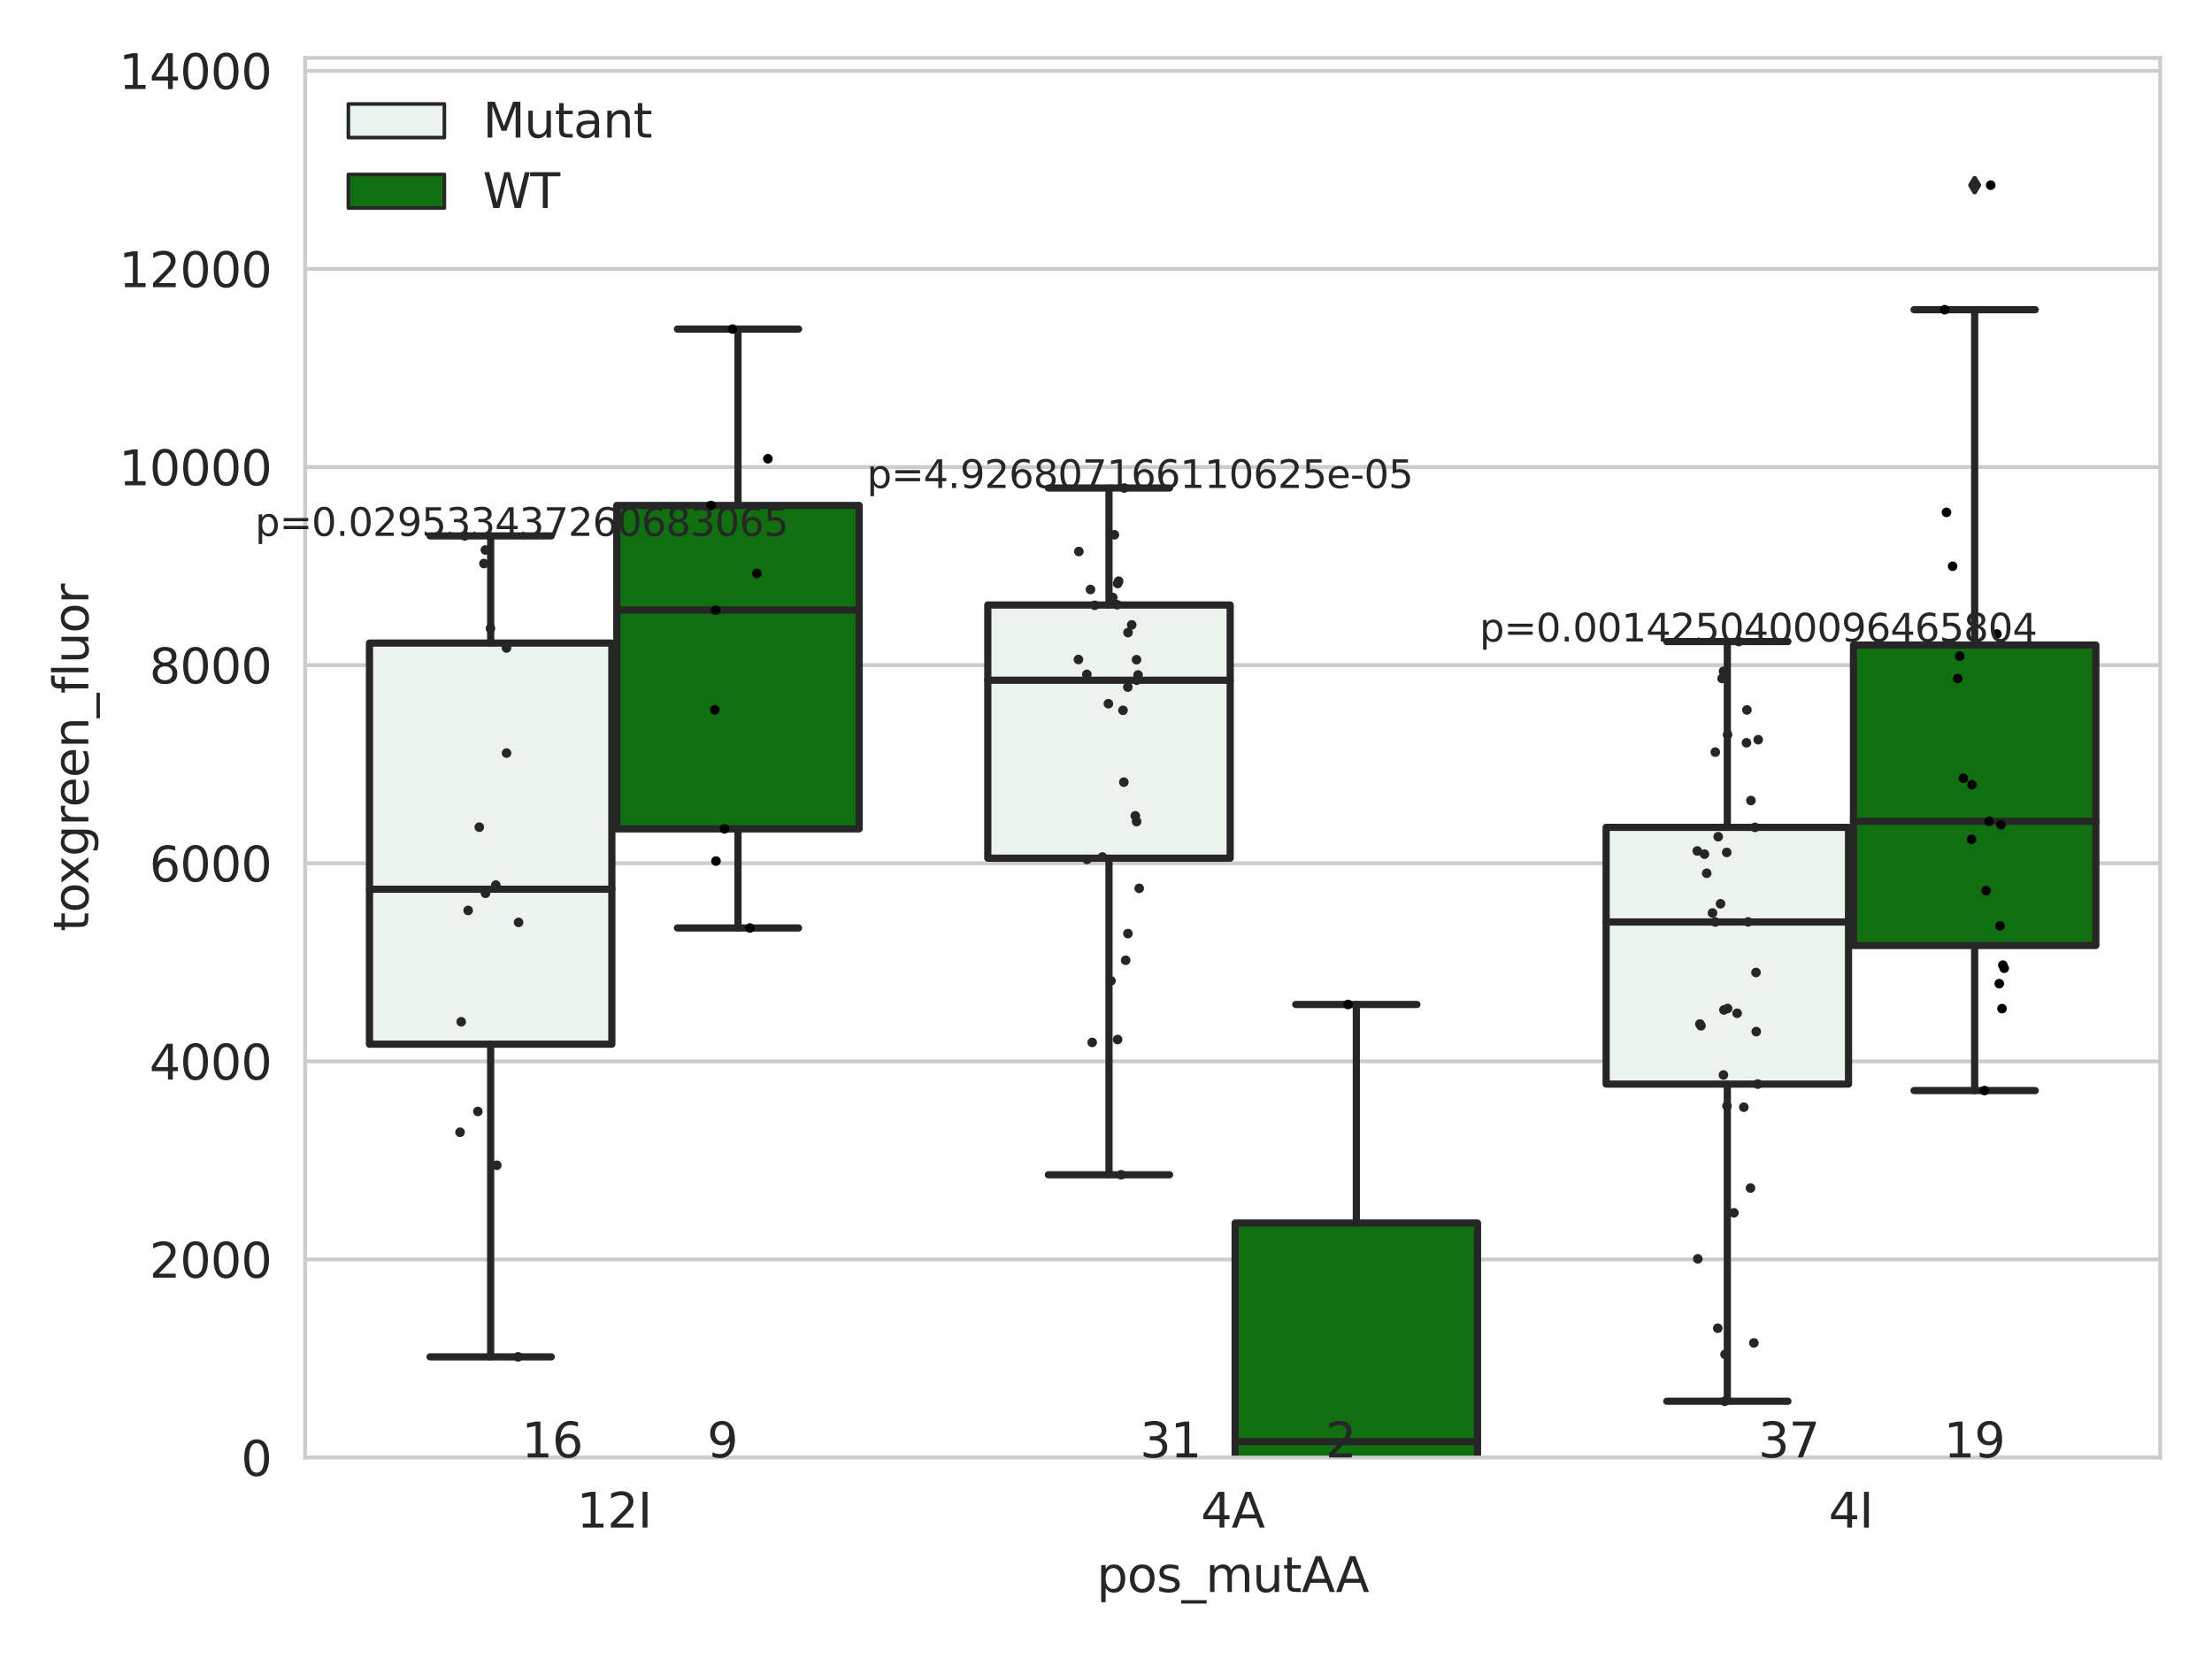 <?xml version="1.0" encoding="utf-8" standalone="no"?>
<!DOCTYPE svg PUBLIC "-//W3C//DTD SVG 1.1//EN"
  "http://www.w3.org/Graphics/SVG/1.1/DTD/svg11.dtd">
<svg xmlns:xlink="http://www.w3.org/1999/xlink" width="460.8pt" height="345.6pt" viewBox="0 0 460.8 345.6" xmlns="http://www.w3.org/2000/svg" version="1.1">
 <defs>
  <style type="text/css">*{stroke-linejoin: round; stroke-linecap: butt}</style>
 </defs>
 <g id="figure_1">
  <g id="patch_1">
   <path d="M 0 345.6 
L 460.8 345.6 
L 460.8 0 
L 0 0 
z
" style="fill: #ffffff"/>
  </g>
  <g id="axes_1">
   <g id="patch_2">
    <path d="M 63.571 303.64 
L 450 303.64 
L 450 12.063 
L 63.571 12.063 
z
" style="fill: #ffffff"/>
   </g>
   <g id="matplotlib.axis_1">
    <g id="xtick_1">
     <g id="text_1">
      <!-- 12I -->
      <g style="fill: #262626" transform="translate(120.139 318.238)scale(0.1 -0.1)">
       <defs>
        <path id="DejaVuSans-31" d="M 794 531 
L 1825 531 
L 1825 4091 
L 703 3866 
L 703 4441 
L 1819 4666 
L 2450 4666 
L 2450 531 
L 3481 531 
L 3481 0 
L 794 0 
L 794 531 
z
" transform="scale(0.016)"/>
        <path id="DejaVuSans-32" d="M 1228 531 
L 3431 531 
L 3431 0 
L 469 0 
L 469 531 
Q 828 903 1448 1529 
Q 2069 2156 2228 2338 
Q 2531 2678 2651 2914 
Q 2772 3150 2772 3378 
Q 2772 3750 2511 3984 
Q 2250 4219 1831 4219 
Q 1534 4219 1204 4116 
Q 875 4013 500 3803 
L 500 4441 
Q 881 4594 1212 4672 
Q 1544 4750 1819 4750 
Q 2544 4750 2975 4387 
Q 3406 4025 3406 3419 
Q 3406 3131 3298 2873 
Q 3191 2616 2906 2266 
Q 2828 2175 2409 1742 
Q 1991 1309 1228 531 
z
" transform="scale(0.016)"/>
        <path id="DejaVuSans-49" d="M 628 4666 
L 1259 4666 
L 1259 0 
L 628 0 
L 628 4666 
z
" transform="scale(0.016)"/>
       </defs>
       <use xlink:href="#DejaVuSans-31"/>
       <use xlink:href="#DejaVuSans-32" x="63.623"/>
       <use xlink:href="#DejaVuSans-49" x="127.246"/>
      </g>
     </g>
    </g>
    <g id="xtick_2">
     <g id="text_2">
      <!-- 4A -->
      <g style="fill: #262626" transform="translate(250.184 318.238)scale(0.1 -0.1)">
       <defs>
        <path id="DejaVuSans-34" d="M 2419 4116 
L 825 1625 
L 2419 1625 
L 2419 4116 
z
M 2253 4666 
L 3047 4666 
L 3047 1625 
L 3713 1625 
L 3713 1100 
L 3047 1100 
L 3047 0 
L 2419 0 
L 2419 1100 
L 313 1100 
L 313 1709 
L 2253 4666 
z
" transform="scale(0.016)"/>
        <path id="DejaVuSans-41" d="M 2188 4044 
L 1331 1722 
L 3047 1722 
L 2188 4044 
z
M 1831 4666 
L 2547 4666 
L 4325 0 
L 3669 0 
L 3244 1197 
L 1141 1197 
L 716 0 
L 50 0 
L 1831 4666 
z
" transform="scale(0.016)"/>
       </defs>
       <use xlink:href="#DejaVuSans-34"/>
       <use xlink:href="#DejaVuSans-41" x="63.623"/>
      </g>
     </g>
    </g>
    <g id="xtick_3">
     <g id="text_3">
      <!-- 4I -->
      <g style="fill: #262626" transform="translate(380.939 318.238)scale(0.1 -0.1)">
       <use xlink:href="#DejaVuSans-34"/>
       <use xlink:href="#DejaVuSans-49" x="63.623"/>
      </g>
     </g>
    </g>
    <g id="text_4">
     <!-- pos_mutAA -->
     <g style="fill: #262626" transform="translate(228.47 331.638)scale(0.1 -0.1)">
      <defs>
       <path id="DejaVuSans-70" d="M 1159 525 
L 1159 -1331 
L 581 -1331 
L 581 3500 
L 1159 3500 
L 1159 2969 
Q 1341 3281 1617 3432 
Q 1894 3584 2278 3584 
Q 2916 3584 3314 3078 
Q 3713 2572 3713 1747 
Q 3713 922 3314 415 
Q 2916 -91 2278 -91 
Q 1894 -91 1617 61 
Q 1341 213 1159 525 
z
M 3116 1747 
Q 3116 2381 2855 2742 
Q 2594 3103 2138 3103 
Q 1681 3103 1420 2742 
Q 1159 2381 1159 1747 
Q 1159 1113 1420 752 
Q 1681 391 2138 391 
Q 2594 391 2855 752 
Q 3116 1113 3116 1747 
z
" transform="scale(0.016)"/>
       <path id="DejaVuSans-6f" d="M 1959 3097 
Q 1497 3097 1228 2736 
Q 959 2375 959 1747 
Q 959 1119 1226 758 
Q 1494 397 1959 397 
Q 2419 397 2687 759 
Q 2956 1122 2956 1747 
Q 2956 2369 2687 2733 
Q 2419 3097 1959 3097 
z
M 1959 3584 
Q 2709 3584 3137 3096 
Q 3566 2609 3566 1747 
Q 3566 888 3137 398 
Q 2709 -91 1959 -91 
Q 1206 -91 779 398 
Q 353 888 353 1747 
Q 353 2609 779 3096 
Q 1206 3584 1959 3584 
z
" transform="scale(0.016)"/>
       <path id="DejaVuSans-73" d="M 2834 3397 
L 2834 2853 
Q 2591 2978 2328 3040 
Q 2066 3103 1784 3103 
Q 1356 3103 1142 2972 
Q 928 2841 928 2578 
Q 928 2378 1081 2264 
Q 1234 2150 1697 2047 
L 1894 2003 
Q 2506 1872 2764 1633 
Q 3022 1394 3022 966 
Q 3022 478 2636 193 
Q 2250 -91 1575 -91 
Q 1294 -91 989 -36 
Q 684 19 347 128 
L 347 722 
Q 666 556 975 473 
Q 1284 391 1588 391 
Q 1994 391 2212 530 
Q 2431 669 2431 922 
Q 2431 1156 2273 1281 
Q 2116 1406 1581 1522 
L 1381 1569 
Q 847 1681 609 1914 
Q 372 2147 372 2553 
Q 372 3047 722 3315 
Q 1072 3584 1716 3584 
Q 2034 3584 2315 3537 
Q 2597 3491 2834 3397 
z
" transform="scale(0.016)"/>
       <path id="DejaVuSans-5f" d="M 3263 -1063 
L 3263 -1509 
L -63 -1509 
L -63 -1063 
L 3263 -1063 
z
" transform="scale(0.016)"/>
       <path id="DejaVuSans-6d" d="M 3328 2828 
Q 3544 3216 3844 3400 
Q 4144 3584 4550 3584 
Q 5097 3584 5394 3201 
Q 5691 2819 5691 2113 
L 5691 0 
L 5113 0 
L 5113 2094 
Q 5113 2597 4934 2840 
Q 4756 3084 4391 3084 
Q 3944 3084 3684 2787 
Q 3425 2491 3425 1978 
L 3425 0 
L 2847 0 
L 2847 2094 
Q 2847 2600 2669 2842 
Q 2491 3084 2119 3084 
Q 1678 3084 1418 2786 
Q 1159 2488 1159 1978 
L 1159 0 
L 581 0 
L 581 3500 
L 1159 3500 
L 1159 2956 
Q 1356 3278 1631 3431 
Q 1906 3584 2284 3584 
Q 2666 3584 2933 3390 
Q 3200 3197 3328 2828 
z
" transform="scale(0.016)"/>
       <path id="DejaVuSans-75" d="M 544 1381 
L 544 3500 
L 1119 3500 
L 1119 1403 
Q 1119 906 1312 657 
Q 1506 409 1894 409 
Q 2359 409 2629 706 
Q 2900 1003 2900 1516 
L 2900 3500 
L 3475 3500 
L 3475 0 
L 2900 0 
L 2900 538 
Q 2691 219 2414 64 
Q 2138 -91 1772 -91 
Q 1169 -91 856 284 
Q 544 659 544 1381 
z
M 1991 3584 
L 1991 3584 
z
" transform="scale(0.016)"/>
       <path id="DejaVuSans-74" d="M 1172 4494 
L 1172 3500 
L 2356 3500 
L 2356 3053 
L 1172 3053 
L 1172 1153 
Q 1172 725 1289 603 
Q 1406 481 1766 481 
L 2356 481 
L 2356 0 
L 1766 0 
Q 1100 0 847 248 
Q 594 497 594 1153 
L 594 3053 
L 172 3053 
L 172 3500 
L 594 3500 
L 594 4494 
L 1172 4494 
z
" transform="scale(0.016)"/>
      </defs>
      <use xlink:href="#DejaVuSans-70"/>
      <use xlink:href="#DejaVuSans-6f" x="63.477"/>
      <use xlink:href="#DejaVuSans-73" x="124.658"/>
      <use xlink:href="#DejaVuSans-5f" x="176.758"/>
      <use xlink:href="#DejaVuSans-6d" x="226.758"/>
      <use xlink:href="#DejaVuSans-75" x="324.17"/>
      <use xlink:href="#DejaVuSans-74" x="387.549"/>
      <use xlink:href="#DejaVuSans-41" x="426.758"/>
      <use xlink:href="#DejaVuSans-41" x="497.916"/>
     </g>
    </g>
   </g>
   <g id="matplotlib.axis_2">
    <g id="ytick_1">
     <g id="line2d_1">
      <path d="M 63.571 303.64 
L 450 303.64 
" clip-path="url(#p2dab737607)" style="fill: none; stroke: #cccccc; stroke-width: 0.8; stroke-linecap: round"/>
     </g>
     <g id="text_5">
      <!-- 0 -->
      <g style="fill: #262626" transform="translate(50.209 307.439)scale(0.1 -0.1)">
       <defs>
        <path id="DejaVuSans-30" d="M 2034 4250 
Q 1547 4250 1301 3770 
Q 1056 3291 1056 2328 
Q 1056 1369 1301 889 
Q 1547 409 2034 409 
Q 2525 409 2770 889 
Q 3016 1369 3016 2328 
Q 3016 3291 2770 3770 
Q 2525 4250 2034 4250 
z
M 2034 4750 
Q 2819 4750 3233 4129 
Q 3647 3509 3647 2328 
Q 3647 1150 3233 529 
Q 2819 -91 2034 -91 
Q 1250 -91 836 529 
Q 422 1150 422 2328 
Q 422 3509 836 4129 
Q 1250 4750 2034 4750 
z
" transform="scale(0.016)"/>
       </defs>
       <use xlink:href="#DejaVuSans-30"/>
      </g>
     </g>
    </g>
    <g id="ytick_2">
     <g id="line2d_2">
      <path d="M 63.571 262.37 
L 450 262.37 
" clip-path="url(#p2dab737607)" style="fill: none; stroke: #cccccc; stroke-width: 0.8; stroke-linecap: round"/>
     </g>
     <g id="text_6">
      <!-- 2000 -->
      <g style="fill: #262626" transform="translate(31.121 266.169)scale(0.1 -0.1)">
       <use xlink:href="#DejaVuSans-32"/>
       <use xlink:href="#DejaVuSans-30" x="63.623"/>
       <use xlink:href="#DejaVuSans-30" x="127.246"/>
       <use xlink:href="#DejaVuSans-30" x="190.869"/>
      </g>
     </g>
    </g>
    <g id="ytick_3">
     <g id="line2d_3">
      <path d="M 63.571 221.1 
L 450 221.1 
" clip-path="url(#p2dab737607)" style="fill: none; stroke: #cccccc; stroke-width: 0.8; stroke-linecap: round"/>
     </g>
     <g id="text_7">
      <!-- 4000 -->
      <g style="fill: #262626" transform="translate(31.121 224.899)scale(0.1 -0.1)">
       <use xlink:href="#DejaVuSans-34"/>
       <use xlink:href="#DejaVuSans-30" x="63.623"/>
       <use xlink:href="#DejaVuSans-30" x="127.246"/>
       <use xlink:href="#DejaVuSans-30" x="190.869"/>
      </g>
     </g>
    </g>
    <g id="ytick_4">
     <g id="line2d_4">
      <path d="M 63.571 179.829 
L 450 179.829 
" clip-path="url(#p2dab737607)" style="fill: none; stroke: #cccccc; stroke-width: 0.8; stroke-linecap: round"/>
     </g>
     <g id="text_8">
      <!-- 6000 -->
      <g style="fill: #262626" transform="translate(31.121 183.629)scale(0.1 -0.1)">
       <defs>
        <path id="DejaVuSans-36" d="M 2113 2584 
Q 1688 2584 1439 2293 
Q 1191 2003 1191 1497 
Q 1191 994 1439 701 
Q 1688 409 2113 409 
Q 2538 409 2786 701 
Q 3034 994 3034 1497 
Q 3034 2003 2786 2293 
Q 2538 2584 2113 2584 
z
M 3366 4563 
L 3366 3988 
Q 3128 4100 2886 4159 
Q 2644 4219 2406 4219 
Q 1781 4219 1451 3797 
Q 1122 3375 1075 2522 
Q 1259 2794 1537 2939 
Q 1816 3084 2150 3084 
Q 2853 3084 3261 2657 
Q 3669 2231 3669 1497 
Q 3669 778 3244 343 
Q 2819 -91 2113 -91 
Q 1303 -91 875 529 
Q 447 1150 447 2328 
Q 447 3434 972 4092 
Q 1497 4750 2381 4750 
Q 2619 4750 2861 4703 
Q 3103 4656 3366 4563 
z
" transform="scale(0.016)"/>
       </defs>
       <use xlink:href="#DejaVuSans-36"/>
       <use xlink:href="#DejaVuSans-30" x="63.623"/>
       <use xlink:href="#DejaVuSans-30" x="127.246"/>
       <use xlink:href="#DejaVuSans-30" x="190.869"/>
      </g>
     </g>
    </g>
    <g id="ytick_5">
     <g id="line2d_5">
      <path d="M 63.571 138.559 
L 450 138.559 
" clip-path="url(#p2dab737607)" style="fill: none; stroke: #cccccc; stroke-width: 0.8; stroke-linecap: round"/>
     </g>
     <g id="text_9">
      <!-- 8000 -->
      <g style="fill: #262626" transform="translate(31.121 142.358)scale(0.1 -0.1)">
       <defs>
        <path id="DejaVuSans-38" d="M 2034 2216 
Q 1584 2216 1326 1975 
Q 1069 1734 1069 1313 
Q 1069 891 1326 650 
Q 1584 409 2034 409 
Q 2484 409 2743 651 
Q 3003 894 3003 1313 
Q 3003 1734 2745 1975 
Q 2488 2216 2034 2216 
z
M 1403 2484 
Q 997 2584 770 2862 
Q 544 3141 544 3541 
Q 544 4100 942 4425 
Q 1341 4750 2034 4750 
Q 2731 4750 3128 4425 
Q 3525 4100 3525 3541 
Q 3525 3141 3298 2862 
Q 3072 2584 2669 2484 
Q 3125 2378 3379 2068 
Q 3634 1759 3634 1313 
Q 3634 634 3220 271 
Q 2806 -91 2034 -91 
Q 1263 -91 848 271 
Q 434 634 434 1313 
Q 434 1759 690 2068 
Q 947 2378 1403 2484 
z
M 1172 3481 
Q 1172 3119 1398 2916 
Q 1625 2713 2034 2713 
Q 2441 2713 2670 2916 
Q 2900 3119 2900 3481 
Q 2900 3844 2670 4047 
Q 2441 4250 2034 4250 
Q 1625 4250 1398 4047 
Q 1172 3844 1172 3481 
z
" transform="scale(0.016)"/>
       </defs>
       <use xlink:href="#DejaVuSans-38"/>
       <use xlink:href="#DejaVuSans-30" x="63.623"/>
       <use xlink:href="#DejaVuSans-30" x="127.246"/>
       <use xlink:href="#DejaVuSans-30" x="190.869"/>
      </g>
     </g>
    </g>
    <g id="ytick_6">
     <g id="line2d_6">
      <path d="M 63.571 97.289 
L 450 97.289 
" clip-path="url(#p2dab737607)" style="fill: none; stroke: #cccccc; stroke-width: 0.8; stroke-linecap: round"/>
     </g>
     <g id="text_10">
      <!-- 10000 -->
      <g style="fill: #262626" transform="translate(24.759 101.088)scale(0.1 -0.1)">
       <use xlink:href="#DejaVuSans-31"/>
       <use xlink:href="#DejaVuSans-30" x="63.623"/>
       <use xlink:href="#DejaVuSans-30" x="127.246"/>
       <use xlink:href="#DejaVuSans-30" x="190.869"/>
       <use xlink:href="#DejaVuSans-30" x="254.492"/>
      </g>
     </g>
    </g>
    <g id="ytick_7">
     <g id="line2d_7">
      <path d="M 63.571 56.019 
L 450 56.019 
" clip-path="url(#p2dab737607)" style="fill: none; stroke: #cccccc; stroke-width: 0.8; stroke-linecap: round"/>
     </g>
     <g id="text_11">
      <!-- 12000 -->
      <g style="fill: #262626" transform="translate(24.759 59.818)scale(0.1 -0.1)">
       <use xlink:href="#DejaVuSans-31"/>
       <use xlink:href="#DejaVuSans-32" x="63.623"/>
       <use xlink:href="#DejaVuSans-30" x="127.246"/>
       <use xlink:href="#DejaVuSans-30" x="190.869"/>
       <use xlink:href="#DejaVuSans-30" x="254.492"/>
      </g>
     </g>
    </g>
    <g id="ytick_8">
     <g id="line2d_8">
      <path d="M 63.571 14.748 
L 450 14.748 
" clip-path="url(#p2dab737607)" style="fill: none; stroke: #cccccc; stroke-width: 0.8; stroke-linecap: round"/>
     </g>
     <g id="text_12">
      <!-- 14000 -->
      <g style="fill: #262626" transform="translate(24.759 18.548)scale(0.1 -0.1)">
       <use xlink:href="#DejaVuSans-31"/>
       <use xlink:href="#DejaVuSans-34" x="63.623"/>
       <use xlink:href="#DejaVuSans-30" x="127.246"/>
       <use xlink:href="#DejaVuSans-30" x="190.869"/>
       <use xlink:href="#DejaVuSans-30" x="254.492"/>
      </g>
     </g>
    </g>
    <g id="text_13">
     <!-- toxgreen_fluor -->
     <g style="fill: #262626" transform="translate(18.401 194.046)rotate(-90)scale(0.1 -0.1)">
      <defs>
       <path id="DejaVuSans-78" d="M 3513 3500 
L 2247 1797 
L 3578 0 
L 2900 0 
L 1881 1375 
L 863 0 
L 184 0 
L 1544 1831 
L 300 3500 
L 978 3500 
L 1906 2253 
L 2834 3500 
L 3513 3500 
z
" transform="scale(0.016)"/>
       <path id="DejaVuSans-67" d="M 2906 1791 
Q 2906 2416 2648 2759 
Q 2391 3103 1925 3103 
Q 1463 3103 1205 2759 
Q 947 2416 947 1791 
Q 947 1169 1205 825 
Q 1463 481 1925 481 
Q 2391 481 2648 825 
Q 2906 1169 2906 1791 
z
M 3481 434 
Q 3481 -459 3084 -895 
Q 2688 -1331 1869 -1331 
Q 1566 -1331 1297 -1286 
Q 1028 -1241 775 -1147 
L 775 -588 
Q 1028 -725 1275 -790 
Q 1522 -856 1778 -856 
Q 2344 -856 2625 -561 
Q 2906 -266 2906 331 
L 2906 616 
Q 2728 306 2450 153 
Q 2172 0 1784 0 
Q 1141 0 747 490 
Q 353 981 353 1791 
Q 353 2603 747 3093 
Q 1141 3584 1784 3584 
Q 2172 3584 2450 3431 
Q 2728 3278 2906 2969 
L 2906 3500 
L 3481 3500 
L 3481 434 
z
" transform="scale(0.016)"/>
       <path id="DejaVuSans-72" d="M 2631 2963 
Q 2534 3019 2420 3045 
Q 2306 3072 2169 3072 
Q 1681 3072 1420 2755 
Q 1159 2438 1159 1844 
L 1159 0 
L 581 0 
L 581 3500 
L 1159 3500 
L 1159 2956 
Q 1341 3275 1631 3429 
Q 1922 3584 2338 3584 
Q 2397 3584 2469 3576 
Q 2541 3569 2628 3553 
L 2631 2963 
z
" transform="scale(0.016)"/>
       <path id="DejaVuSans-65" d="M 3597 1894 
L 3597 1613 
L 953 1613 
Q 991 1019 1311 708 
Q 1631 397 2203 397 
Q 2534 397 2845 478 
Q 3156 559 3463 722 
L 3463 178 
Q 3153 47 2828 -22 
Q 2503 -91 2169 -91 
Q 1331 -91 842 396 
Q 353 884 353 1716 
Q 353 2575 817 3079 
Q 1281 3584 2069 3584 
Q 2775 3584 3186 3129 
Q 3597 2675 3597 1894 
z
M 3022 2063 
Q 3016 2534 2758 2815 
Q 2500 3097 2075 3097 
Q 1594 3097 1305 2825 
Q 1016 2553 972 2059 
L 3022 2063 
z
" transform="scale(0.016)"/>
       <path id="DejaVuSans-6e" d="M 3513 2113 
L 3513 0 
L 2938 0 
L 2938 2094 
Q 2938 2591 2744 2837 
Q 2550 3084 2163 3084 
Q 1697 3084 1428 2787 
Q 1159 2491 1159 1978 
L 1159 0 
L 581 0 
L 581 3500 
L 1159 3500 
L 1159 2956 
Q 1366 3272 1645 3428 
Q 1925 3584 2291 3584 
Q 2894 3584 3203 3211 
Q 3513 2838 3513 2113 
z
" transform="scale(0.016)"/>
       <path id="DejaVuSans-66" d="M 2375 4863 
L 2375 4384 
L 1825 4384 
Q 1516 4384 1395 4259 
Q 1275 4134 1275 3809 
L 1275 3500 
L 2222 3500 
L 2222 3053 
L 1275 3053 
L 1275 0 
L 697 0 
L 697 3053 
L 147 3053 
L 147 3500 
L 697 3500 
L 697 3744 
Q 697 4328 969 4595 
Q 1241 4863 1831 4863 
L 2375 4863 
z
" transform="scale(0.016)"/>
       <path id="DejaVuSans-6c" d="M 603 4863 
L 1178 4863 
L 1178 0 
L 603 0 
L 603 4863 
z
" transform="scale(0.016)"/>
      </defs>
      <use xlink:href="#DejaVuSans-74"/>
      <use xlink:href="#DejaVuSans-6f" x="39.209"/>
      <use xlink:href="#DejaVuSans-78" x="97.266"/>
      <use xlink:href="#DejaVuSans-67" x="156.445"/>
      <use xlink:href="#DejaVuSans-72" x="219.922"/>
      <use xlink:href="#DejaVuSans-65" x="258.785"/>
      <use xlink:href="#DejaVuSans-65" x="320.309"/>
      <use xlink:href="#DejaVuSans-6e" x="381.832"/>
      <use xlink:href="#DejaVuSans-5f" x="445.211"/>
      <use xlink:href="#DejaVuSans-66" x="495.211"/>
      <use xlink:href="#DejaVuSans-6c" x="530.416"/>
      <use xlink:href="#DejaVuSans-75" x="558.199"/>
      <use xlink:href="#DejaVuSans-6f" x="621.578"/>
      <use xlink:href="#DejaVuSans-72" x="682.76"/>
     </g>
    </g>
   </g>
   <g id="patch_3">
    <path d="M 76.967 217.525 
L 127.461 217.525 
L 127.461 133.967 
L 76.967 133.967 
L 76.967 217.525 
z
" clip-path="url(#p2dab737607)" style="fill: #ecf2ec; stroke: #262626; stroke-width: 1.5; stroke-linejoin: miter"/>
   </g>
   <g id="patch_4">
    <path d="M 128.491 172.666 
L 178.985 172.666 
L 178.985 105.296 
L 128.491 105.296 
L 128.491 172.666 
z
" clip-path="url(#p2dab737607)" style="fill: #107010; stroke: #262626; stroke-width: 1.5; stroke-linejoin: miter"/>
   </g>
   <g id="patch_5">
    <path d="M 205.777 178.78 
L 256.27 178.78 
L 256.27 126.032 
L 205.777 126.032 
L 205.777 178.78 
z
" clip-path="url(#p2dab737607)" style="fill: #ecf2ec; stroke: #262626; stroke-width: 1.5; stroke-linejoin: miter"/>
   </g>
   <g id="patch_6">
    <path d="M 257.301 345.851 
L 307.794 345.851 
L 307.794 254.783 
L 257.301 254.783 
L 257.301 345.851 
z
" clip-path="url(#p2dab737607)" style="fill: #107010; stroke: #262626; stroke-width: 1.5; stroke-linejoin: miter"/>
   </g>
   <g id="patch_7">
    <path d="M 334.587 225.836 
L 385.08 225.836 
L 385.08 172.352 
L 334.587 172.352 
L 334.587 225.836 
z
" clip-path="url(#p2dab737607)" style="fill: #ecf2ec; stroke: #262626; stroke-width: 1.5; stroke-linejoin: miter"/>
   </g>
   <g id="patch_8">
    <path d="M 386.11 196.962 
L 436.604 196.962 
L 436.604 134.38 
L 386.11 134.38 
L 386.11 196.962 
z
" clip-path="url(#p2dab737607)" style="fill: #107010; stroke: #262626; stroke-width: 1.5; stroke-linejoin: miter"/>
   </g>
   <g id="patch_9">
    <path d="M 127.976 303.64 
L 127.976 303.64 
L 127.976 303.64 
L 127.976 303.64 
z
" clip-path="url(#p2dab737607)" style="fill: #ecf2ec; stroke: #262626; stroke-width: 0.75; stroke-linejoin: miter"/>
   </g>
   <g id="patch_10">
    <path d="M 127.976 303.64 
L 127.976 303.64 
L 127.976 303.64 
L 127.976 303.64 
z
" clip-path="url(#p2dab737607)" style="fill: #107010; stroke: #262626; stroke-width: 0.75; stroke-linejoin: miter"/>
   </g>
   <g id="PathCollection_1"/>
   <g id="PathCollection_2"/>
   <g id="line2d_9">
    <path d="M 102.214 217.525 
L 102.214 282.658 
" clip-path="url(#p2dab737607)" style="fill: none; stroke: #262626; stroke-width: 1.5; stroke-linecap: round"/>
   </g>
   <g id="line2d_10">
    <path d="M 102.214 133.967 
L 102.214 111.634 
" clip-path="url(#p2dab737607)" style="fill: none; stroke: #262626; stroke-width: 1.5; stroke-linecap: round"/>
   </g>
   <g id="line2d_11">
    <path d="M 89.591 282.658 
L 114.837 282.658 
" clip-path="url(#p2dab737607)" style="fill: none; stroke: #262626; stroke-width: 1.5; stroke-linecap: round"/>
   </g>
   <g id="line2d_12">
    <path d="M 89.591 111.634 
L 114.837 111.634 
" clip-path="url(#p2dab737607)" style="fill: none; stroke: #262626; stroke-width: 1.5; stroke-linecap: round"/>
   </g>
   <g id="line2d_13"/>
   <g id="line2d_14">
    <path d="M 153.738 172.666 
L 153.738 193.313 
" clip-path="url(#p2dab737607)" style="fill: none; stroke: #262626; stroke-width: 1.5; stroke-linecap: round"/>
   </g>
   <g id="line2d_15">
    <path d="M 153.738 105.296 
L 153.738 68.552 
" clip-path="url(#p2dab737607)" style="fill: none; stroke: #262626; stroke-width: 1.5; stroke-linecap: round"/>
   </g>
   <g id="line2d_16">
    <path d="M 141.115 193.313 
L 166.361 193.313 
" clip-path="url(#p2dab737607)" style="fill: none; stroke: #262626; stroke-width: 1.5; stroke-linecap: round"/>
   </g>
   <g id="line2d_17">
    <path d="M 141.115 68.552 
L 166.361 68.552 
" clip-path="url(#p2dab737607)" style="fill: none; stroke: #262626; stroke-width: 1.5; stroke-linecap: round"/>
   </g>
   <g id="line2d_18"/>
   <g id="line2d_19">
    <path d="M 231.024 178.78 
L 231.024 244.728 
" clip-path="url(#p2dab737607)" style="fill: none; stroke: #262626; stroke-width: 1.5; stroke-linecap: round"/>
   </g>
   <g id="line2d_20">
    <path d="M 231.024 126.032 
L 231.024 101.66 
" clip-path="url(#p2dab737607)" style="fill: none; stroke: #262626; stroke-width: 1.5; stroke-linecap: round"/>
   </g>
   <g id="line2d_21">
    <path d="M 218.4 244.728 
L 243.647 244.728 
" clip-path="url(#p2dab737607)" style="fill: none; stroke: #262626; stroke-width: 1.5; stroke-linecap: round"/>
   </g>
   <g id="line2d_22">
    <path d="M 218.4 101.66 
L 243.647 101.66 
" clip-path="url(#p2dab737607)" style="fill: none; stroke: #262626; stroke-width: 1.5; stroke-linecap: round"/>
   </g>
   <g id="line2d_23"/>
   <g id="line2d_24">
    <path d="M 282.548 345.851 
L 282.548 346.6 
" clip-path="url(#p2dab737607)" style="fill: none; stroke: #262626; stroke-width: 1.5; stroke-linecap: round"/>
   </g>
   <g id="line2d_25">
    <path d="M 282.548 254.783 
L 282.548 209.249 
" clip-path="url(#p2dab737607)" style="fill: none; stroke: #262626; stroke-width: 1.5; stroke-linecap: round"/>
   </g>
   <g id="line2d_26">
    <path clip-path="url(#p2dab737607)" style="fill: none; stroke: #262626; stroke-width: 1.5; stroke-linecap: round"/>
   </g>
   <g id="line2d_27">
    <path d="M 269.924 209.249 
L 295.171 209.249 
" clip-path="url(#p2dab737607)" style="fill: none; stroke: #262626; stroke-width: 1.5; stroke-linecap: round"/>
   </g>
   <g id="line2d_28"/>
   <g id="line2d_29">
    <path d="M 359.833 225.836 
L 359.833 291.907 
" clip-path="url(#p2dab737607)" style="fill: none; stroke: #262626; stroke-width: 1.5; stroke-linecap: round"/>
   </g>
   <g id="line2d_30">
    <path d="M 359.833 172.352 
L 359.833 133.646 
" clip-path="url(#p2dab737607)" style="fill: none; stroke: #262626; stroke-width: 1.5; stroke-linecap: round"/>
   </g>
   <g id="line2d_31">
    <path d="M 347.21 291.907 
L 372.457 291.907 
" clip-path="url(#p2dab737607)" style="fill: none; stroke: #262626; stroke-width: 1.5; stroke-linecap: round"/>
   </g>
   <g id="line2d_32">
    <path d="M 347.21 133.646 
L 372.457 133.646 
" clip-path="url(#p2dab737607)" style="fill: none; stroke: #262626; stroke-width: 1.5; stroke-linecap: round"/>
   </g>
   <g id="line2d_33"/>
   <g id="line2d_34">
    <path d="M 411.357 196.962 
L 411.357 227.186 
" clip-path="url(#p2dab737607)" style="fill: none; stroke: #262626; stroke-width: 1.5; stroke-linecap: round"/>
   </g>
   <g id="line2d_35">
    <path d="M 411.357 134.38 
L 411.357 64.52 
" clip-path="url(#p2dab737607)" style="fill: none; stroke: #262626; stroke-width: 1.5; stroke-linecap: round"/>
   </g>
   <g id="line2d_36">
    <path d="M 398.734 227.186 
L 423.98 227.186 
" clip-path="url(#p2dab737607)" style="fill: none; stroke: #262626; stroke-width: 1.5; stroke-linecap: round"/>
   </g>
   <g id="line2d_37">
    <path d="M 398.734 64.52 
L 423.98 64.52 
" clip-path="url(#p2dab737607)" style="fill: none; stroke: #262626; stroke-width: 1.5; stroke-linecap: round"/>
   </g>
   <g id="line2d_38">
    <defs>
     <path id="mdcd873fb5e" d="M -0 1.414 
L 0.849 0 
L 0 -1.414 
L -0.849 -0 
z
" style="stroke: #262626; stroke-linejoin: miter"/>
    </defs>
    <g clip-path="url(#p2dab737607)">
     <use xlink:href="#mdcd873fb5e" x="411.357" y="38.57" style="fill: #262626; stroke: #262626; stroke-linejoin: miter"/>
    </g>
   </g>
   <g id="line2d_39">
    <path d="M 76.967 185.238 
L 127.461 185.238 
" clip-path="url(#p2dab737607)" style="fill: none; stroke: #262626; stroke-width: 1.5; stroke-linecap: round"/>
   </g>
   <g id="line2d_40">
    <path d="M 128.491 127.089 
L 178.985 127.089 
" clip-path="url(#p2dab737607)" style="fill: none; stroke: #262626; stroke-width: 1.5; stroke-linecap: round"/>
   </g>
   <g id="line2d_41">
    <path d="M 205.777 141.703 
L 256.27 141.703 
" clip-path="url(#p2dab737607)" style="fill: none; stroke: #262626; stroke-width: 1.5; stroke-linecap: round"/>
   </g>
   <g id="line2d_42">
    <path d="M 257.301 300.317 
L 307.794 300.317 
" clip-path="url(#p2dab737607)" style="fill: none; stroke: #262626; stroke-width: 1.5; stroke-linecap: round"/>
   </g>
   <g id="line2d_43">
    <path d="M 334.587 192.068 
L 385.08 192.068 
" clip-path="url(#p2dab737607)" style="fill: none; stroke: #262626; stroke-width: 1.5; stroke-linecap: round"/>
   </g>
   <g id="line2d_44">
    <path d="M 386.11 171.099 
L 436.604 171.099 
" clip-path="url(#p2dab737607)" style="fill: none; stroke: #262626; stroke-width: 1.5; stroke-linecap: round"/>
   </g>
   <g id="patch_11">
    <path d="M 63.571 303.64 
L 63.571 12.063 
" style="fill: none; stroke: #cccccc; stroke-width: 0.8; stroke-linejoin: miter; stroke-linecap: square"/>
   </g>
   <g id="patch_12">
    <path d="M 450 303.64 
L 450 12.063 
" style="fill: none; stroke: #cccccc; stroke-width: 0.8; stroke-linejoin: miter; stroke-linecap: square"/>
   </g>
   <g id="patch_13">
    <path d="M 63.571 303.64 
L 450 303.64 
" style="fill: none; stroke: #cccccc; stroke-width: 0.8; stroke-linejoin: miter; stroke-linecap: square"/>
   </g>
   <g id="patch_14">
    <path d="M 63.571 12.063 
L 450 12.063 
" style="fill: none; stroke: #cccccc; stroke-width: 0.8; stroke-linejoin: miter; stroke-linecap: square"/>
   </g>
   <g id="PathCollection_3">
    <defs>
     <path id="C0_0_7bd0122c69" d="M 0 1 
C 0.265 1 0.52 0.895 0.707 0.707 
C 0.895 0.52 1 0.265 1 -0 
C 1 -0.265 0.895 -0.52 0.707 -0.707 
C 0.52 -0.895 0.265 -1 0 -1 
C -0.265 -1 -0.52 -0.895 -0.707 -0.707 
C -0.895 -0.52 -1 -0.265 -1 0 
C -1 0.265 -0.895 0.52 -0.707 0.707 
C -0.52 0.895 -0.265 1 0 1 
z
"/>
    </defs>
    <g clip-path="url(#p2dab737607)">
     <use xlink:href="#C0_0_7bd0122c69" x="99.548" y="231.532" style="fill: #262626"/>
    </g>
    <g clip-path="url(#p2dab737607)">
     <use xlink:href="#C0_0_7bd0122c69" x="96.08" y="212.856" style="fill: #262626"/>
    </g>
    <g clip-path="url(#p2dab737607)">
     <use xlink:href="#C0_0_7bd0122c69" x="105.51" y="134.986" style="fill: #262626"/>
    </g>
    <g clip-path="url(#p2dab737607)">
     <use xlink:href="#C0_0_7bd0122c69" x="103.493" y="242.742" style="fill: #262626"/>
    </g>
    <g clip-path="url(#p2dab737607)">
     <use xlink:href="#C0_0_7bd0122c69" x="99.842" y="172.311" style="fill: #262626"/>
    </g>
    <g clip-path="url(#p2dab737607)">
     <use xlink:href="#C0_0_7bd0122c69" x="108.03" y="192.149" style="fill: #262626"/>
    </g>
    <g clip-path="url(#p2dab737607)">
     <use xlink:href="#C0_0_7bd0122c69" x="95.836" y="235.87" style="fill: #262626"/>
    </g>
    <g clip-path="url(#p2dab737607)">
     <use xlink:href="#C0_0_7bd0122c69" x="105.519" y="156.881" style="fill: #262626"/>
    </g>
    <g clip-path="url(#p2dab737607)">
     <use xlink:href="#C0_0_7bd0122c69" x="96.829" y="111.634" style="fill: #262626"/>
    </g>
    <g clip-path="url(#p2dab737607)">
     <use xlink:href="#C0_0_7bd0122c69" x="102.169" y="130.913" style="fill: #262626"/>
    </g>
    <g clip-path="url(#p2dab737607)">
     <use xlink:href="#C0_0_7bd0122c69" x="97.522" y="189.662" style="fill: #262626"/>
    </g>
    <g clip-path="url(#p2dab737607)">
     <use xlink:href="#C0_0_7bd0122c69" x="101.11" y="114.571" style="fill: #262626"/>
    </g>
    <g clip-path="url(#p2dab737607)">
     <use xlink:href="#C0_0_7bd0122c69" x="100.815" y="117.398" style="fill: #262626"/>
    </g>
    <g clip-path="url(#p2dab737607)">
     <use xlink:href="#C0_0_7bd0122c69" x="107.927" y="282.658" style="fill: #262626"/>
    </g>
    <g clip-path="url(#p2dab737607)">
     <use xlink:href="#C0_0_7bd0122c69" x="103.288" y="184.387" style="fill: #262626"/>
    </g>
    <g clip-path="url(#p2dab737607)">
     <use xlink:href="#C0_0_7bd0122c69" x="101.136" y="186.089" style="fill: #262626"/>
    </g>
   </g>
   <g id="PathCollection_4">
    <defs>
     <path id="C1_0_b0b6668c21" d="M 0 1 
C 0.265 1 0.52 0.895 0.707 0.707 
C 0.895 0.52 1 0.265 1 -0 
C 1 -0.265 0.895 -0.52 0.707 -0.707 
C 0.52 -0.895 0.265 -1 0 -1 
C -0.265 -1 -0.52 -0.895 -0.707 -0.707 
C -0.895 -0.52 -1 -0.265 -1 0 
C -1 0.265 -0.895 0.52 -0.707 0.707 
C -0.52 0.895 -0.265 1 0 1 
z
"/>
    </defs>
    <g clip-path="url(#p2dab737607)">
     <use xlink:href="#C1_0_b0b6668c21" x="157.67" y="119.456"/>
    </g>
    <g clip-path="url(#p2dab737607)">
     <use xlink:href="#C1_0_b0b6668c21" x="148.122" y="105.296"/>
    </g>
    <g clip-path="url(#p2dab737607)">
     <use xlink:href="#C1_0_b0b6668c21" x="159.96" y="95.564"/>
    </g>
    <g clip-path="url(#p2dab737607)">
     <use xlink:href="#C1_0_b0b6668c21" x="150.912" y="172.666"/>
    </g>
    <g clip-path="url(#p2dab737607)">
     <use xlink:href="#C1_0_b0b6668c21" x="156.228" y="193.313"/>
    </g>
    <g clip-path="url(#p2dab737607)">
     <use xlink:href="#C1_0_b0b6668c21" x="149.154" y="179.375"/>
    </g>
    <g clip-path="url(#p2dab737607)">
     <use xlink:href="#C1_0_b0b6668c21" x="149.085" y="127.089"/>
    </g>
    <g clip-path="url(#p2dab737607)">
     <use xlink:href="#C1_0_b0b6668c21" x="148.901" y="147.871"/>
    </g>
    <g clip-path="url(#p2dab737607)">
     <use xlink:href="#C1_0_b0b6668c21" x="152.596" y="68.552"/>
    </g>
   </g>
   <g id="PathCollection_5">
    <defs>
     <path id="C2_0_fef928791a" d="M 0 1 
C 0.265 1 0.52 0.895 0.707 0.707 
C 0.895 0.52 1 0.265 1 -0 
C 1 -0.265 0.895 -0.52 0.707 -0.707 
C 0.52 -0.895 0.265 -1 0 -1 
C -0.265 -1 -0.52 -0.895 -0.707 -0.707 
C -0.895 -0.52 -1 -0.265 -1 0 
C -1 0.265 -0.895 0.52 -0.707 0.707 
C -0.52 0.895 -0.265 1 0 1 
z
"/>
    </defs>
    <g clip-path="url(#p2dab737607)">
     <use xlink:href="#C2_0_fef928791a" x="232.155" y="111.403" style="fill: #262626"/>
    </g>
    <g clip-path="url(#p2dab737607)">
     <use xlink:href="#C2_0_fef928791a" x="228.062" y="126.089" style="fill: #262626"/>
    </g>
    <g clip-path="url(#p2dab737607)">
     <use xlink:href="#C2_0_fef928791a" x="229.656" y="178.529" style="fill: #262626"/>
    </g>
    <g clip-path="url(#p2dab737607)">
     <use xlink:href="#C2_0_fef928791a" x="232.721" y="125.975" style="fill: #262626"/>
    </g>
    <g clip-path="url(#p2dab737607)">
     <use xlink:href="#C2_0_fef928791a" x="227.528" y="217.153" style="fill: #262626"/>
    </g>
    <g clip-path="url(#p2dab737607)">
     <use xlink:href="#C2_0_fef928791a" x="236.777" y="171.151" style="fill: #262626"/>
    </g>
    <g clip-path="url(#p2dab737607)">
     <use xlink:href="#C2_0_fef928791a" x="232.821" y="216.553" style="fill: #262626"/>
    </g>
    <g clip-path="url(#p2dab737607)">
     <use xlink:href="#C2_0_fef928791a" x="231.435" y="204.329" style="fill: #262626"/>
    </g>
    <g clip-path="url(#p2dab737607)">
     <use xlink:href="#C2_0_fef928791a" x="224.662" y="137.384" style="fill: #262626"/>
    </g>
    <g clip-path="url(#p2dab737607)">
     <use xlink:href="#C2_0_fef928791a" x="236.761" y="137.425" style="fill: #262626"/>
    </g>
    <g clip-path="url(#p2dab737607)">
     <use xlink:href="#C2_0_fef928791a" x="234.944" y="143.137" style="fill: #262626"/>
    </g>
    <g clip-path="url(#p2dab737607)">
     <use xlink:href="#C2_0_fef928791a" x="234.113" y="162.933" style="fill: #262626"/>
    </g>
    <g clip-path="url(#p2dab737607)">
     <use xlink:href="#C2_0_fef928791a" x="234.967" y="194.483" style="fill: #262626"/>
    </g>
    <g clip-path="url(#p2dab737607)">
     <use xlink:href="#C2_0_fef928791a" x="226.412" y="140.491" style="fill: #262626"/>
    </g>
    <g clip-path="url(#p2dab737607)">
     <use xlink:href="#C2_0_fef928791a" x="232.822" y="121.553" style="fill: #262626"/>
    </g>
    <g clip-path="url(#p2dab737607)">
     <use xlink:href="#C2_0_fef928791a" x="226.449" y="179.032" style="fill: #262626"/>
    </g>
    <g clip-path="url(#p2dab737607)">
     <use xlink:href="#C2_0_fef928791a" x="233.94" y="147.974" style="fill: #262626"/>
    </g>
    <g clip-path="url(#p2dab737607)">
     <use xlink:href="#C2_0_fef928791a" x="227.169" y="122.804" style="fill: #262626"/>
    </g>
    <g clip-path="url(#p2dab737607)">
     <use xlink:href="#C2_0_fef928791a" x="234.208" y="101.66" style="fill: #262626"/>
    </g>
    <g clip-path="url(#p2dab737607)">
     <use xlink:href="#C2_0_fef928791a" x="224.745" y="114.887" style="fill: #262626"/>
    </g>
    <g clip-path="url(#p2dab737607)">
     <use xlink:href="#C2_0_fef928791a" x="237.081" y="140.611" style="fill: #262626"/>
    </g>
    <g clip-path="url(#p2dab737607)">
     <use xlink:href="#C2_0_fef928791a" x="234.495" y="200.042" style="fill: #262626"/>
    </g>
    <g clip-path="url(#p2dab737607)">
     <use xlink:href="#C2_0_fef928791a" x="233.036" y="121.068" style="fill: #262626"/>
    </g>
    <g clip-path="url(#p2dab737607)">
     <use xlink:href="#C2_0_fef928791a" x="230.897" y="146.597" style="fill: #262626"/>
    </g>
    <g clip-path="url(#p2dab737607)">
     <use xlink:href="#C2_0_fef928791a" x="236.791" y="141.703" style="fill: #262626"/>
    </g>
    <g clip-path="url(#p2dab737607)">
     <use xlink:href="#C2_0_fef928791a" x="236.508" y="169.955" style="fill: #262626"/>
    </g>
    <g clip-path="url(#p2dab737607)">
     <use xlink:href="#C2_0_fef928791a" x="234.988" y="131.779" style="fill: #262626"/>
    </g>
    <g clip-path="url(#p2dab737607)">
     <use xlink:href="#C2_0_fef928791a" x="233.578" y="244.728" style="fill: #262626"/>
    </g>
    <g clip-path="url(#p2dab737607)">
     <use xlink:href="#C2_0_fef928791a" x="231.814" y="124.467" style="fill: #262626"/>
    </g>
    <g clip-path="url(#p2dab737607)">
     <use xlink:href="#C2_0_fef928791a" x="235.756" y="130.175" style="fill: #262626"/>
    </g>
    <g clip-path="url(#p2dab737607)">
     <use xlink:href="#C2_0_fef928791a" x="237.317" y="185.058" style="fill: #262626"/>
    </g>
   </g>
   <g id="PathCollection_6">
    <defs>
     <path id="C3_0_6b3fc5094a" d="M 0 1 
C 0.265 1 0.52 0.895 0.707 0.707 
C 0.895 0.52 1 0.265 1 -0 
C 1 -0.265 0.895 -0.52 0.707 -0.707 
C 0.52 -0.895 0.265 -1 0 -1 
C -0.265 -1 -0.52 -0.895 -0.707 -0.707 
C -0.895 -0.52 -1 -0.265 -1 0 
C -1 0.265 -0.895 0.52 -0.707 0.707 
C -0.52 0.895 -0.265 1 0 1 
z
"/>
    </defs>
    <g clip-path="url(#p2dab737607)">
     <use xlink:href="#C3_0_6b3fc5094a" x="286.185" y="391.385"/>
    </g>
    <g clip-path="url(#p2dab737607)">
     <use xlink:href="#C3_0_6b3fc5094a" x="280.812" y="209.249"/>
    </g>
   </g>
   <g id="PathCollection_7">
    <defs>
     <path id="C4_0_c4afce627f" d="M 0 1 
C 0.265 1 0.52 0.895 0.707 0.707 
C 0.895 0.52 1 0.265 1 -0 
C 1 -0.265 0.895 -0.52 0.707 -0.707 
C 0.52 -0.895 0.265 -1 0 -1 
C -0.265 -1 -0.52 -0.895 -0.707 -0.707 
C -0.895 -0.52 -1 -0.265 -1 0 
C -1 0.265 -0.895 0.52 -0.707 0.707 
C -0.52 0.895 -0.265 1 0 1 
z
"/>
    </defs>
    <g clip-path="url(#p2dab737607)">
     <use xlink:href="#C4_0_c4afce627f" x="356.743" y="190.189" style="fill: #262626"/>
    </g>
    <g clip-path="url(#p2dab737607)">
     <use xlink:href="#C4_0_c4afce627f" x="357.839" y="276.691" style="fill: #262626"/>
    </g>
    <g clip-path="url(#p2dab737607)">
     <use xlink:href="#C4_0_c4afce627f" x="363.828" y="154.732" style="fill: #262626"/>
    </g>
    <g clip-path="url(#p2dab737607)">
     <use xlink:href="#C4_0_c4afce627f" x="359.762" y="230.399" style="fill: #262626"/>
    </g>
    <g clip-path="url(#p2dab737607)">
     <use xlink:href="#C4_0_c4afce627f" x="359.022" y="223.942" style="fill: #262626"/>
    </g>
    <g clip-path="url(#p2dab737607)">
     <use xlink:href="#C4_0_c4afce627f" x="363.272" y="230.65" style="fill: #262626"/>
    </g>
    <g clip-path="url(#p2dab737607)">
     <use xlink:href="#C4_0_c4afce627f" x="365.805" y="202.584" style="fill: #262626"/>
    </g>
    <g clip-path="url(#p2dab737607)">
     <use xlink:href="#C4_0_c4afce627f" x="366.27" y="154.091" style="fill: #262626"/>
    </g>
    <g clip-path="url(#p2dab737607)">
     <use xlink:href="#C4_0_c4afce627f" x="353.685" y="262.245" style="fill: #262626"/>
    </g>
    <g clip-path="url(#p2dab737607)">
     <use xlink:href="#C4_0_c4afce627f" x="357.331" y="192.068" style="fill: #262626"/>
    </g>
    <g clip-path="url(#p2dab737607)">
     <use xlink:href="#C4_0_c4afce627f" x="361.202" y="252.651" style="fill: #262626"/>
    </g>
    <g clip-path="url(#p2dab737607)">
     <use xlink:href="#C4_0_c4afce627f" x="365.362" y="279.755" style="fill: #262626"/>
    </g>
    <g clip-path="url(#p2dab737607)">
     <use xlink:href="#C4_0_c4afce627f" x="355.071" y="177.932" style="fill: #262626"/>
    </g>
    <g clip-path="url(#p2dab737607)">
     <use xlink:href="#C4_0_c4afce627f" x="362.215" y="133.646" style="fill: #262626"/>
    </g>
    <g clip-path="url(#p2dab737607)">
     <use xlink:href="#C4_0_c4afce627f" x="355.539" y="181.912" style="fill: #262626"/>
    </g>
    <g clip-path="url(#p2dab737607)">
     <use xlink:href="#C4_0_c4afce627f" x="359.71" y="177.575" style="fill: #262626"/>
    </g>
    <g clip-path="url(#p2dab737607)">
     <use xlink:href="#C4_0_c4afce627f" x="364.661" y="247.489" style="fill: #262626"/>
    </g>
    <g clip-path="url(#p2dab737607)">
     <use xlink:href="#C4_0_c4afce627f" x="361.879" y="211.085" style="fill: #262626"/>
    </g>
    <g clip-path="url(#p2dab737607)">
     <use xlink:href="#C4_0_c4afce627f" x="364.746" y="166.766" style="fill: #262626"/>
    </g>
    <g clip-path="url(#p2dab737607)">
     <use xlink:href="#C4_0_c4afce627f" x="354.116" y="213.319" style="fill: #262626"/>
    </g>
    <g clip-path="url(#p2dab737607)">
     <use xlink:href="#C4_0_c4afce627f" x="359.891" y="210.089" style="fill: #262626"/>
    </g>
    <g clip-path="url(#p2dab737607)">
     <use xlink:href="#C4_0_c4afce627f" x="359.36" y="282.146" style="fill: #262626"/>
    </g>
    <g clip-path="url(#p2dab737607)">
     <use xlink:href="#C4_0_c4afce627f" x="365.86" y="214.898" style="fill: #262626"/>
    </g>
    <g clip-path="url(#p2dab737607)">
     <use xlink:href="#C4_0_c4afce627f" x="359.041" y="139.846" style="fill: #262626"/>
    </g>
    <g clip-path="url(#p2dab737607)">
     <use xlink:href="#C4_0_c4afce627f" x="363.911" y="147.897" style="fill: #262626"/>
    </g>
    <g clip-path="url(#p2dab737607)">
     <use xlink:href="#C4_0_c4afce627f" x="359.285" y="291.907" style="fill: #262626"/>
    </g>
    <g clip-path="url(#p2dab737607)">
     <use xlink:href="#C4_0_c4afce627f" x="359.879" y="153.05" style="fill: #262626"/>
    </g>
    <g clip-path="url(#p2dab737607)">
     <use xlink:href="#C4_0_c4afce627f" x="357.326" y="156.678" style="fill: #262626"/>
    </g>
    <g clip-path="url(#p2dab737607)">
     <use xlink:href="#C4_0_c4afce627f" x="364.164" y="192.052" style="fill: #262626"/>
    </g>
    <g clip-path="url(#p2dab737607)">
     <use xlink:href="#C4_0_c4afce627f" x="358.733" y="141.338" style="fill: #262626"/>
    </g>
    <g clip-path="url(#p2dab737607)">
     <use xlink:href="#C4_0_c4afce627f" x="354.346" y="213.683" style="fill: #262626"/>
    </g>
    <g clip-path="url(#p2dab737607)">
     <use xlink:href="#C4_0_c4afce627f" x="358.415" y="188.273" style="fill: #262626"/>
    </g>
    <g clip-path="url(#p2dab737607)">
     <use xlink:href="#C4_0_c4afce627f" x="359.129" y="210.392" style="fill: #262626"/>
    </g>
    <g clip-path="url(#p2dab737607)">
     <use xlink:href="#C4_0_c4afce627f" x="353.574" y="177.274" style="fill: #262626"/>
    </g>
    <g clip-path="url(#p2dab737607)">
     <use xlink:href="#C4_0_c4afce627f" x="366.175" y="225.836" style="fill: #262626"/>
    </g>
    <g clip-path="url(#p2dab737607)">
     <use xlink:href="#C4_0_c4afce627f" x="357.934" y="174.3" style="fill: #262626"/>
    </g>
    <g clip-path="url(#p2dab737607)">
     <use xlink:href="#C4_0_c4afce627f" x="365.594" y="172.352" style="fill: #262626"/>
    </g>
   </g>
   <g id="PathCollection_8">
    <defs>
     <path id="C5_0_6672180528" d="M 0 1 
C 0.265 1 0.52 0.895 0.707 0.707 
C 0.895 0.52 1 0.265 1 -0 
C 1 -0.265 0.895 -0.52 0.707 -0.707 
C 0.52 -0.895 0.265 -1 0 -1 
C -0.265 -1 -0.52 -0.895 -0.707 -0.707 
C -0.895 -0.52 -1 -0.265 -1 0 
C -1 0.265 -0.895 0.52 -0.707 0.707 
C -0.52 0.895 -0.265 1 0 1 
z
"/>
    </defs>
    <g clip-path="url(#p2dab737607)">
     <use xlink:href="#C5_0_6672180528" x="417.516" y="201.704"/>
    </g>
    <g clip-path="url(#p2dab737607)">
     <use xlink:href="#C5_0_6672180528" x="406.768" y="117.96"/>
    </g>
    <g clip-path="url(#p2dab737607)">
     <use xlink:href="#C5_0_6672180528" x="405.487" y="106.735"/>
    </g>
    <g clip-path="url(#p2dab737607)">
     <use xlink:href="#C5_0_6672180528" x="416.632" y="192.872"/>
    </g>
    <g clip-path="url(#p2dab737607)">
     <use xlink:href="#C5_0_6672180528" x="413.739" y="185.533"/>
    </g>
    <g clip-path="url(#p2dab737607)">
     <use xlink:href="#C5_0_6672180528" x="410.811" y="163.473"/>
    </g>
    <g clip-path="url(#p2dab737607)">
     <use xlink:href="#C5_0_6672180528" x="416.829" y="171.801"/>
    </g>
    <g clip-path="url(#p2dab737607)">
     <use xlink:href="#C5_0_6672180528" x="417.232" y="201.053"/>
    </g>
    <g clip-path="url(#p2dab737607)">
     <use xlink:href="#C5_0_6672180528" x="414.697" y="38.57"/>
    </g>
    <g clip-path="url(#p2dab737607)">
     <use xlink:href="#C5_0_6672180528" x="409.006" y="162.129"/>
    </g>
    <g clip-path="url(#p2dab737607)">
     <use xlink:href="#C5_0_6672180528" x="407.842" y="141.349"/>
    </g>
    <g clip-path="url(#p2dab737607)">
     <use xlink:href="#C5_0_6672180528" x="415.988" y="132.074"/>
    </g>
    <g clip-path="url(#p2dab737607)">
     <use xlink:href="#C5_0_6672180528" x="405.129" y="64.52"/>
    </g>
    <g clip-path="url(#p2dab737607)">
     <use xlink:href="#C5_0_6672180528" x="413.413" y="227.186"/>
    </g>
    <g clip-path="url(#p2dab737607)">
     <use xlink:href="#C5_0_6672180528" x="417.054" y="210.111"/>
    </g>
    <g clip-path="url(#p2dab737607)">
     <use xlink:href="#C5_0_6672180528" x="410.724" y="174.838"/>
    </g>
    <g clip-path="url(#p2dab737607)">
     <use xlink:href="#C5_0_6672180528" x="408.251" y="136.686"/>
    </g>
    <g clip-path="url(#p2dab737607)">
     <use xlink:href="#C5_0_6672180528" x="416.486" y="204.91"/>
    </g>
    <g clip-path="url(#p2dab737607)">
     <use xlink:href="#C5_0_6672180528" x="414.366" y="171.099"/>
    </g>
   </g>
   <g id="text_14">
    <!-- 16 -->
    <g style="fill: #262626" transform="translate(108.655 303.606)scale(0.1 -0.1)">
     <use xlink:href="#DejaVuSans-31"/>
     <use xlink:href="#DejaVuSans-36" x="63.623"/>
    </g>
   </g>
   <g id="text_15">
    <!-- p=0.029533437260683065 -->
    <g style="fill: #262626" transform="translate(53.137 111.633)scale(0.08 -0.08)">
     <defs>
      <path id="DejaVuSans-3d" d="M 678 2906 
L 4684 2906 
L 4684 2381 
L 678 2381 
L 678 2906 
z
M 678 1631 
L 4684 1631 
L 4684 1100 
L 678 1100 
L 678 1631 
z
" transform="scale(0.016)"/>
      <path id="DejaVuSans-2e" d="M 684 794 
L 1344 794 
L 1344 0 
L 684 0 
L 684 794 
z
" transform="scale(0.016)"/>
      <path id="DejaVuSans-39" d="M 703 97 
L 703 672 
Q 941 559 1184 500 
Q 1428 441 1663 441 
Q 2288 441 2617 861 
Q 2947 1281 2994 2138 
Q 2813 1869 2534 1725 
Q 2256 1581 1919 1581 
Q 1219 1581 811 2004 
Q 403 2428 403 3163 
Q 403 3881 828 4315 
Q 1253 4750 1959 4750 
Q 2769 4750 3195 4129 
Q 3622 3509 3622 2328 
Q 3622 1225 3098 567 
Q 2575 -91 1691 -91 
Q 1453 -91 1209 -44 
Q 966 3 703 97 
z
M 1959 2075 
Q 2384 2075 2632 2365 
Q 2881 2656 2881 3163 
Q 2881 3666 2632 3958 
Q 2384 4250 1959 4250 
Q 1534 4250 1286 3958 
Q 1038 3666 1038 3163 
Q 1038 2656 1286 2365 
Q 1534 2075 1959 2075 
z
" transform="scale(0.016)"/>
      <path id="DejaVuSans-35" d="M 691 4666 
L 3169 4666 
L 3169 4134 
L 1269 4134 
L 1269 2991 
Q 1406 3038 1543 3061 
Q 1681 3084 1819 3084 
Q 2600 3084 3056 2656 
Q 3513 2228 3513 1497 
Q 3513 744 3044 326 
Q 2575 -91 1722 -91 
Q 1428 -91 1123 -41 
Q 819 9 494 109 
L 494 744 
Q 775 591 1075 516 
Q 1375 441 1709 441 
Q 2250 441 2565 725 
Q 2881 1009 2881 1497 
Q 2881 1984 2565 2268 
Q 2250 2553 1709 2553 
Q 1456 2553 1204 2497 
Q 953 2441 691 2322 
L 691 4666 
z
" transform="scale(0.016)"/>
      <path id="DejaVuSans-33" d="M 2597 2516 
Q 3050 2419 3304 2112 
Q 3559 1806 3559 1356 
Q 3559 666 3084 287 
Q 2609 -91 1734 -91 
Q 1441 -91 1130 -33 
Q 819 25 488 141 
L 488 750 
Q 750 597 1062 519 
Q 1375 441 1716 441 
Q 2309 441 2620 675 
Q 2931 909 2931 1356 
Q 2931 1769 2642 2001 
Q 2353 2234 1838 2234 
L 1294 2234 
L 1294 2753 
L 1863 2753 
Q 2328 2753 2575 2939 
Q 2822 3125 2822 3475 
Q 2822 3834 2567 4026 
Q 2313 4219 1838 4219 
Q 1578 4219 1281 4162 
Q 984 4106 628 3988 
L 628 4550 
Q 988 4650 1302 4700 
Q 1616 4750 1894 4750 
Q 2613 4750 3031 4423 
Q 3450 4097 3450 3541 
Q 3450 3153 3228 2886 
Q 3006 2619 2597 2516 
z
" transform="scale(0.016)"/>
      <path id="DejaVuSans-37" d="M 525 4666 
L 3525 4666 
L 3525 4397 
L 1831 0 
L 1172 0 
L 2766 4134 
L 525 4134 
L 525 4666 
z
" transform="scale(0.016)"/>
     </defs>
     <use xlink:href="#DejaVuSans-70"/>
     <use xlink:href="#DejaVuSans-3d" x="63.477"/>
     <use xlink:href="#DejaVuSans-30" x="147.266"/>
     <use xlink:href="#DejaVuSans-2e" x="210.889"/>
     <use xlink:href="#DejaVuSans-30" x="242.676"/>
     <use xlink:href="#DejaVuSans-32" x="306.299"/>
     <use xlink:href="#DejaVuSans-39" x="369.922"/>
     <use xlink:href="#DejaVuSans-35" x="433.545"/>
     <use xlink:href="#DejaVuSans-33" x="497.168"/>
     <use xlink:href="#DejaVuSans-33" x="560.791"/>
     <use xlink:href="#DejaVuSans-34" x="624.414"/>
     <use xlink:href="#DejaVuSans-33" x="688.037"/>
     <use xlink:href="#DejaVuSans-37" x="751.66"/>
     <use xlink:href="#DejaVuSans-32" x="815.283"/>
     <use xlink:href="#DejaVuSans-36" x="878.906"/>
     <use xlink:href="#DejaVuSans-30" x="942.529"/>
     <use xlink:href="#DejaVuSans-36" x="1006.152"/>
     <use xlink:href="#DejaVuSans-38" x="1069.775"/>
     <use xlink:href="#DejaVuSans-33" x="1133.398"/>
     <use xlink:href="#DejaVuSans-30" x="1197.021"/>
     <use xlink:href="#DejaVuSans-36" x="1260.645"/>
     <use xlink:href="#DejaVuSans-35" x="1324.268"/>
    </g>
   </g>
   <g id="text_16">
    <!-- 9 -->
    <g style="fill: #262626" transform="translate(147.297 303.606)scale(0.1 -0.1)">
     <use xlink:href="#DejaVuSans-39"/>
    </g>
   </g>
   <g id="text_17">
    <!-- 31 -->
    <g style="fill: #262626" transform="translate(237.464 303.606)scale(0.1 -0.1)">
     <use xlink:href="#DejaVuSans-33"/>
     <use xlink:href="#DejaVuSans-31" x="63.623"/>
    </g>
   </g>
   <g id="text_18">
    <!-- p=4.926807166110625e-05 -->
    <g style="fill: #262626" transform="translate(180.587 101.659)scale(0.08 -0.08)">
     <defs>
      <path id="DejaVuSans-2d" d="M 313 2009 
L 1997 2009 
L 1997 1497 
L 313 1497 
L 313 2009 
z
" transform="scale(0.016)"/>
     </defs>
     <use xlink:href="#DejaVuSans-70"/>
     <use xlink:href="#DejaVuSans-3d" x="63.477"/>
     <use xlink:href="#DejaVuSans-34" x="147.266"/>
     <use xlink:href="#DejaVuSans-2e" x="210.889"/>
     <use xlink:href="#DejaVuSans-39" x="242.676"/>
     <use xlink:href="#DejaVuSans-32" x="306.299"/>
     <use xlink:href="#DejaVuSans-36" x="369.922"/>
     <use xlink:href="#DejaVuSans-38" x="433.545"/>
     <use xlink:href="#DejaVuSans-30" x="497.168"/>
     <use xlink:href="#DejaVuSans-37" x="560.791"/>
     <use xlink:href="#DejaVuSans-31" x="624.414"/>
     <use xlink:href="#DejaVuSans-36" x="688.037"/>
     <use xlink:href="#DejaVuSans-36" x="751.66"/>
     <use xlink:href="#DejaVuSans-31" x="815.283"/>
     <use xlink:href="#DejaVuSans-31" x="878.906"/>
     <use xlink:href="#DejaVuSans-30" x="942.529"/>
     <use xlink:href="#DejaVuSans-36" x="1006.152"/>
     <use xlink:href="#DejaVuSans-32" x="1069.775"/>
     <use xlink:href="#DejaVuSans-35" x="1133.398"/>
     <use xlink:href="#DejaVuSans-65" x="1197.021"/>
     <use xlink:href="#DejaVuSans-2d" x="1258.545"/>
     <use xlink:href="#DejaVuSans-30" x="1294.629"/>
     <use xlink:href="#DejaVuSans-35" x="1358.252"/>
    </g>
   </g>
   <g id="text_19">
    <!-- 2 -->
    <g style="fill: #262626" transform="translate(276.107 303.606)scale(0.1 -0.1)">
     <use xlink:href="#DejaVuSans-32"/>
    </g>
   </g>
   <g id="text_20">
    <!-- 37 -->
    <g style="fill: #262626" transform="translate(366.274 303.606)scale(0.1 -0.1)">
     <use xlink:href="#DejaVuSans-33"/>
     <use xlink:href="#DejaVuSans-37" x="63.623"/>
    </g>
   </g>
   <g id="text_21">
    <!-- p=0.0014250400096465804 -->
    <g style="fill: #262626" transform="translate(308.211 133.645)scale(0.08 -0.08)">
     <use xlink:href="#DejaVuSans-70"/>
     <use xlink:href="#DejaVuSans-3d" x="63.477"/>
     <use xlink:href="#DejaVuSans-30" x="147.266"/>
     <use xlink:href="#DejaVuSans-2e" x="210.889"/>
     <use xlink:href="#DejaVuSans-30" x="242.676"/>
     <use xlink:href="#DejaVuSans-30" x="306.299"/>
     <use xlink:href="#DejaVuSans-31" x="369.922"/>
     <use xlink:href="#DejaVuSans-34" x="433.545"/>
     <use xlink:href="#DejaVuSans-32" x="497.168"/>
     <use xlink:href="#DejaVuSans-35" x="560.791"/>
     <use xlink:href="#DejaVuSans-30" x="624.414"/>
     <use xlink:href="#DejaVuSans-34" x="688.037"/>
     <use xlink:href="#DejaVuSans-30" x="751.66"/>
     <use xlink:href="#DejaVuSans-30" x="815.283"/>
     <use xlink:href="#DejaVuSans-30" x="878.906"/>
     <use xlink:href="#DejaVuSans-39" x="942.529"/>
     <use xlink:href="#DejaVuSans-36" x="1006.152"/>
     <use xlink:href="#DejaVuSans-34" x="1069.775"/>
     <use xlink:href="#DejaVuSans-36" x="1133.398"/>
     <use xlink:href="#DejaVuSans-35" x="1197.021"/>
     <use xlink:href="#DejaVuSans-38" x="1260.645"/>
     <use xlink:href="#DejaVuSans-30" x="1324.268"/>
     <use xlink:href="#DejaVuSans-34" x="1387.891"/>
    </g>
   </g>
   <g id="text_22">
    <!-- 19 -->
    <g style="fill: #262626" transform="translate(404.917 303.606)scale(0.1 -0.1)">
     <use xlink:href="#DejaVuSans-31"/>
     <use xlink:href="#DejaVuSans-39" x="63.623"/>
    </g>
   </g>
   <g id="legend_1">
    <g id="patch_15">
     <path d="M 72.571 28.661 
L 92.571 28.661 
L 92.571 21.661 
L 72.571 21.661 
z
" style="fill: #ecf2ec; stroke: #262626; stroke-width: 0.75; stroke-linejoin: miter"/>
    </g>
    <g id="text_23">
     <!-- Mutant -->
     <g style="fill: #262626" transform="translate(100.571 28.661)scale(0.1 -0.1)">
      <defs>
       <path id="DejaVuSans-4d" d="M 628 4666 
L 1569 4666 
L 2759 1491 
L 3956 4666 
L 4897 4666 
L 4897 0 
L 4281 0 
L 4281 4097 
L 3078 897 
L 2444 897 
L 1241 4097 
L 1241 0 
L 628 0 
L 628 4666 
z
" transform="scale(0.016)"/>
       <path id="DejaVuSans-61" d="M 2194 1759 
Q 1497 1759 1228 1600 
Q 959 1441 959 1056 
Q 959 750 1161 570 
Q 1363 391 1709 391 
Q 2188 391 2477 730 
Q 2766 1069 2766 1631 
L 2766 1759 
L 2194 1759 
z
M 3341 1997 
L 3341 0 
L 2766 0 
L 2766 531 
Q 2569 213 2275 61 
Q 1981 -91 1556 -91 
Q 1019 -91 701 211 
Q 384 513 384 1019 
Q 384 1609 779 1909 
Q 1175 2209 1959 2209 
L 2766 2209 
L 2766 2266 
Q 2766 2663 2505 2880 
Q 2244 3097 1772 3097 
Q 1472 3097 1187 3025 
Q 903 2953 641 2809 
L 641 3341 
Q 956 3463 1253 3523 
Q 1550 3584 1831 3584 
Q 2591 3584 2966 3190 
Q 3341 2797 3341 1997 
z
" transform="scale(0.016)"/>
      </defs>
      <use xlink:href="#DejaVuSans-4d"/>
      <use xlink:href="#DejaVuSans-75" x="86.279"/>
      <use xlink:href="#DejaVuSans-74" x="149.658"/>
      <use xlink:href="#DejaVuSans-61" x="188.867"/>
      <use xlink:href="#DejaVuSans-6e" x="250.146"/>
      <use xlink:href="#DejaVuSans-74" x="313.525"/>
     </g>
    </g>
    <g id="patch_16">
     <path d="M 72.571 43.339 
L 92.571 43.339 
L 92.571 36.339 
L 72.571 36.339 
z
" style="fill: #107010; stroke: #262626; stroke-width: 0.75; stroke-linejoin: miter"/>
    </g>
    <g id="text_24">
     <!-- WT -->
     <g style="fill: #262626" transform="translate(100.571 43.339)scale(0.1 -0.1)">
      <defs>
       <path id="DejaVuSans-57" d="M 213 4666 
L 850 4666 
L 1831 722 
L 2809 4666 
L 3519 4666 
L 4500 722 
L 5478 4666 
L 6119 4666 
L 4947 0 
L 4153 0 
L 3169 4050 
L 2175 0 
L 1381 0 
L 213 4666 
z
" transform="scale(0.016)"/>
       <path id="DejaVuSans-54" d="M -19 4666 
L 3928 4666 
L 3928 4134 
L 2272 4134 
L 2272 0 
L 1638 0 
L 1638 4134 
L -19 4134 
L -19 4666 
z
" transform="scale(0.016)"/>
      </defs>
      <use xlink:href="#DejaVuSans-57"/>
      <use xlink:href="#DejaVuSans-54" x="98.877"/>
     </g>
    </g>
   </g>
  </g>
 </g>
 <defs>
  <clipPath id="p2dab737607">
   <rect x="63.571" y="12.063" width="386.429" height="291.577"/>
  </clipPath>
 </defs>
</svg>

